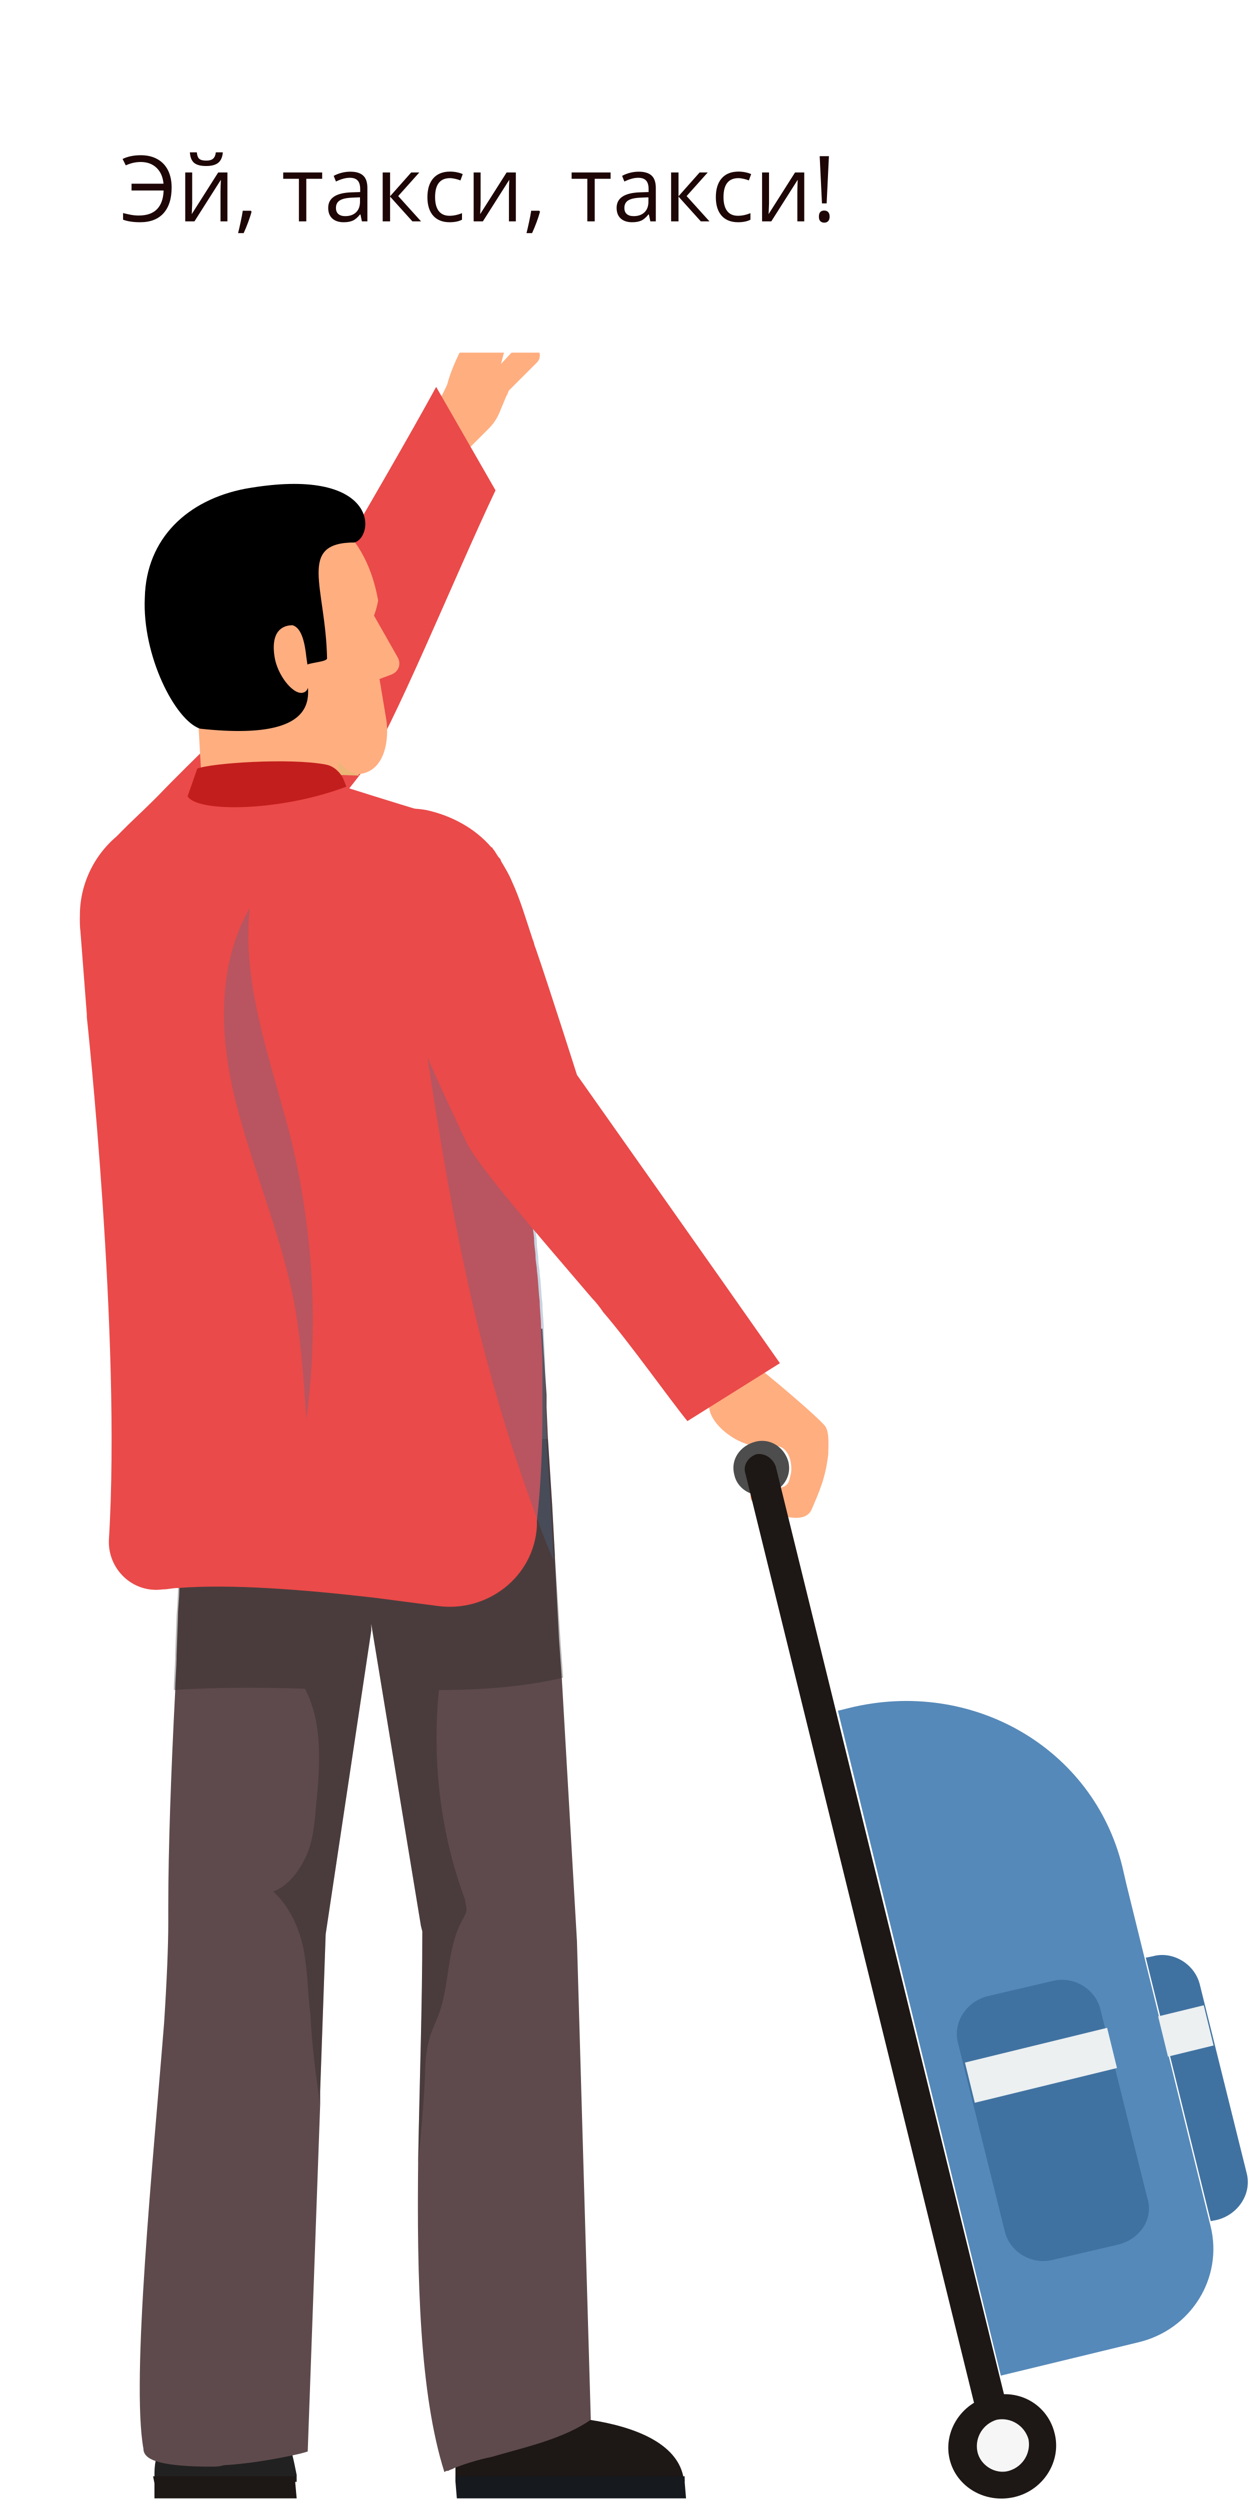 <svg width="219" height="438" viewBox="0 0 219 438" fill="none" xmlns="http://www.w3.org/2000/svg">
<path d="M88.742 59.409L89.951 58.2L92.128 56.75L97.692 56.267C98.418 56.267 99.143 55.784 99.143 55.059L101.078 54.817C102.046 54.817 102.772 53.85 102.53 52.884C102.53 52.642 102.288 52.401 102.288 52.159C102.772 51.675 102.772 50.951 102.53 50.226C102.046 49.017 100.836 48.292 99.869 48.534L92.128 50.709C91.886 50.709 91.886 50.709 91.886 50.709C91.886 50.709 91.886 50.709 91.644 50.709C91.644 50.709 91.644 50.709 91.403 50.709C91.403 50.709 91.403 50.709 91.161 50.951L85.597 56.025C84.871 56.75 84.871 57.959 85.597 58.925C86.565 59.892 88.016 60.134 88.742 59.409Z" fill="#FFAE80"/>
<path d="M82.211 78.5L85.597 75.117C86.323 74.392 87.049 73.425 87.533 72.217L88.742 69.317C88.984 69.075 88.984 68.592 89.226 68.35L94.064 63.517C94.79 62.792 94.79 61.584 93.822 60.617C92.854 59.892 91.645 59.651 90.919 60.376L87.775 63.759L88.984 59.167L93.096 53.609L99.627 50.709C100.595 50.226 100.837 49.017 100.353 48.051C99.627 47.084 98.418 46.601 97.45 46.843L89.71 50.468C89.71 50.468 85.597 54.334 84.388 55.542C84.146 55.784 83.904 56.267 83.662 56.509C82.453 58.201 79.55 62.792 78.341 67.384L75.68 72.942L82.211 78.5Z" fill="#FFAE80"/>
<path d="M16.667 151.396C19.328 147.046 22.956 144.146 26.827 140.279C27.069 140.038 27.553 139.554 27.794 139.313C33.116 133.755 44.485 122.88 44.485 122.88C44.485 122.88 67.466 84.214 76.416 67.781L86.817 85.906C79.802 100.647 68.433 128.68 63.837 134.721C55.371 145.838 45.453 156.712 36.261 168.07C33.6 171.212 29.246 173.87 25.134 174.595C23.924 174.837 22.956 174.837 21.989 174.595C18.36 173.87 15.941 170.97 14.974 167.104C13.281 162.029 13.764 156.229 16.667 151.396Z" fill="#EA4A49"/>
<path d="M144.626 249.946C145.351 251.154 145.11 253.329 145.11 254.779C144.626 258.887 143.658 261.062 142.207 264.445C140.513 268.312 131.805 263.479 131.563 262.754C131.321 262.029 131.563 261.062 132.289 260.579C133.982 259.37 136.401 261.545 137.853 260.095C138.336 259.612 138.336 258.887 138.578 258.162C138.82 256.47 138.336 254.296 136.885 253.571C135.917 253.087 134.466 253.329 133.257 253.329C130.112 253.571 125.758 250.671 124.548 247.771C123.339 244.871 125.758 242.212 128.177 240.279C129.144 239.313 130.596 238.829 132.047 239.071C132.773 239.313 143.658 248.496 144.626 249.946Z" fill="#FFAE80"/>
<path d="M27.061 433.85C27.061 434.091 27.061 434.575 27.061 434.816H51.976V434.333C51.976 434.091 51.976 434.091 51.976 433.85V433.608C51.734 432.4 51.492 431.192 51.25 430.225C50.041 426.358 47.138 425.15 43.751 424.667C42.542 424.425 41.332 424.425 39.881 424.425H38.913C33.108 424.425 28.27 424.908 27.302 430.95C27.061 432.158 27.061 432.883 27.061 433.85Z" fill="#212121"/>
<path d="M26.818 433.85L27.06 435.058V437.716H51.976L51.734 435.058V434.575V434.091V433.85H26.818Z" fill="#1D1715"/>
<path d="M79.796 432.4C79.796 432.883 79.796 433.366 79.796 433.85V434.816H119.951C119.951 434.333 119.951 434.091 119.709 433.85C118.499 428.05 111.242 425.15 103.26 423.942C96.97 422.975 90.439 423.217 85.359 423.942C83.666 424.183 82.215 424.425 81.005 424.908C80.521 425.15 79.312 425.392 79.796 432.4Z" fill="#1D1715"/>
<path d="M79.797 433.849V434.816L80.039 437.716H120.194L119.952 434.816V433.849H79.797Z" fill="#16191E"/>
<path d="M25.128 429.017C25.128 429.983 25.854 430.708 27.305 431.192C29.482 431.916 33.11 432.158 36.981 432.158C37.706 432.158 38.432 432.158 39.158 431.916C43.27 431.675 47.624 430.95 51.011 430.225C52.22 429.983 53.188 429.742 53.913 429.5L56.091 368.843V366.426L57.058 338.877L65.041 285.711V284.503L73.749 337.427L73.991 338.394C73.991 351.202 73.507 364.735 73.265 378.268C73.023 399.292 73.507 419.35 77.861 433.125C78.103 432.883 78.345 432.883 78.587 432.883C78.829 432.641 79.313 432.641 79.555 432.4C81.49 431.675 83.667 430.95 86.086 430.466C91.891 428.775 98.664 427.325 103.502 423.942V423.7L101.083 340.085L98.422 293.928L97.939 287.161L97.213 272.903V272.42L96.729 263.479L96.004 252.12L95.762 246.562V244.387L95.52 240.762L95.278 237.138L95.036 232.788H27.063C26.821 234.479 26.821 235.929 26.821 237.621C26.821 238.829 26.821 239.796 26.821 241.004C26.821 245.112 27.063 248.979 27.305 252.845C27.305 253.57 27.547 254.054 27.547 254.779C28.031 258.645 28.756 262.512 29.482 266.137C29.724 267.345 29.966 268.312 30.208 269.52C30.692 271.212 31.175 272.903 31.659 274.595C31.659 275.803 31.417 277.012 31.417 278.462C31.417 280.153 31.175 281.603 31.175 283.295L30.933 290.061C30.933 292.236 30.692 294.411 30.692 296.345C29.966 310.361 29.482 323.894 29.482 334.044C29.482 335.01 29.482 335.977 29.482 336.944C29.482 340.81 29.24 346.852 28.756 354.343C26.821 378.751 22.951 416.934 25.128 429.017Z" fill="#5E4A4C"/>
<path opacity="0.3" d="M27.305 254.779C27.788 258.646 28.514 262.512 29.24 266.137C29.482 267.345 29.724 268.312 29.966 269.52C30.449 271.212 30.933 272.904 31.417 274.595C31.175 277.495 31.175 280.395 30.933 283.053L30.691 289.82C30.691 291.995 30.449 294.17 30.449 296.103C36.981 295.62 44.963 295.62 53.429 295.861C56.574 301.903 56.09 309.395 55.365 316.403C55.123 319.303 54.881 322.444 53.671 325.103C52.462 327.761 50.527 330.419 47.866 331.386C50.769 334.044 52.462 337.911 53.188 341.535C53.913 345.402 53.913 349.269 54.397 353.135C54.639 358.452 55.365 363.768 56.09 368.843V366.427L57.058 338.877L65.04 285.712V284.503L73.749 337.427L73.991 338.394C73.991 351.202 73.507 364.977 73.265 378.268C73.265 378.51 73.265 378.751 73.265 378.993C73.749 373.918 74.233 368.843 74.475 363.527C74.475 361.11 74.716 358.693 75.442 356.519C75.926 355.069 76.652 353.619 77.135 352.169C78.829 346.852 78.345 340.811 81.248 335.977C81.49 335.494 81.731 335.011 81.731 334.527C81.731 334.044 81.49 333.319 81.49 332.836C77.135 321.236 75.684 308.428 76.894 296.103C85.118 296.103 92.617 295.378 98.664 293.928L98.18 287.162L97.213 272.42L96.729 263.479L96.003 252.121C83.909 251.879 71.572 253.812 59.477 254.296C48.592 255.262 37.948 254.779 27.305 254.779Z" fill="#1D1D1B"/>
<path d="M55.121 130.323L61.894 129.356L62.862 135.881L55.605 135.64L55.121 130.323Z" fill="#EBB677"/>
<path d="M35.286 136.123L34.076 114.857C43.268 114.615 55.363 113.89 57.54 113.407C57.54 113.407 58.508 128.873 59.475 135.398C63.588 152.314 43.51 154.731 35.286 136.123Z" fill="#FFAE80"/>
<path d="M31.416 118.724C29.239 114.857 28.997 112.924 28.029 108.574C25.61 88.033 37.705 88.999 45.446 87.791C54.396 86.825 63.83 91.658 66.249 105.191C66.007 106.641 65.523 107.849 65.523 107.849L69.635 115.099C70.361 116.307 69.877 117.757 68.426 118.241L66.491 118.965C66.733 120.415 67.7 126.215 67.7 126.215C68.184 129.599 67.458 135.398 62.62 135.64C60.685 135.398 56.089 132.257 53.67 119.932C50.526 120.174 33.109 121.624 31.416 118.724Z" fill="#FFAE80"/>
<path d="M35.046 127.665C59.478 130.323 53.188 119.207 53.43 116.79C53.43 116.065 57.3 116.065 57.3 115.34C57.059 102.774 51.979 95.041 62.139 95.041C65.767 93.832 66.251 81.508 43.029 85.616C32.869 87.549 25.612 94.316 25.37 104.707C24.886 114.857 30.692 126.215 35.046 127.665Z" fill="black"/>
<path d="M48.106 115.099C48.59 118.241 51.251 121.624 52.944 121.382C54.638 121.14 54.154 118.482 53.67 115.099C53.428 112.924 52.944 110.024 51.251 109.541C49.558 109.541 47.381 110.507 48.106 115.099Z" fill="#FFAE80"/>
<path d="M14 160.289C14 160.773 14 161.256 14 161.739V161.981L15.21 177.689V178.172C15.21 178.172 21.257 234.238 19.08 269.762C18.838 274.837 23.192 279.187 28.514 278.462C29.481 278.462 30.207 278.22 31.175 278.22C40.367 277.495 52.945 278.462 65.524 279.912C69.152 280.395 73.023 280.878 76.651 281.362C85.359 282.57 93.584 276.287 94.068 267.345V267.104C94.068 266.862 94.068 266.62 94.068 266.379C94.793 260.095 95.035 253.571 95.035 246.562V244.388C95.035 242.454 95.035 240.763 95.035 238.829C95.035 236.654 94.793 234.479 94.793 232.546C94.793 231.096 94.552 229.405 94.552 227.955C94.31 226.021 94.31 224.33 94.068 222.638C94.068 221.913 93.826 220.946 93.826 220.221C93.826 219.255 93.584 218.288 93.584 217.321C93.584 216.355 93.342 215.63 93.342 214.663C93.342 213.697 93.1 212.972 93.1 212.005V211.763C93.1 211.038 92.858 210.313 92.858 209.347C92.858 208.38 92.616 207.655 92.616 206.688C92.133 202.097 91.407 197.747 90.923 193.397C90.197 188.564 89.472 183.972 88.746 179.864C88.262 177.689 88.02 175.514 87.537 173.581C86.811 169.956 86.327 166.814 85.601 163.914C85.118 161.014 84.634 158.839 84.15 157.148C83.666 154.731 83.182 153.281 83.182 153.281C80.763 148.931 81.489 145.548 76.893 143.131C76.893 143.131 76.651 143.131 76.409 142.89C75.925 142.648 75.2 142.406 74.474 142.165H74.232C69.394 140.715 60.202 137.815 60.202 137.815H59.718H59.477L36.496 139.265L32.142 139.506L21.741 145.548C17.145 148.69 14 154.248 14 160.289Z" fill="#EA4A49"/>
<path d="M57.057 133.948C50.767 132.74 36.737 133.706 34.56 134.673L32.867 139.506C34.56 142.406 49.316 142.164 60.685 137.815L60.202 136.606C59.718 135.398 58.508 134.19 57.057 133.948Z" fill="#C21E1D"/>
<path opacity="0.3" d="M71.812 164.398C75.199 187.356 78.344 210.555 83.907 233.03C86.81 244.629 90.197 255.746 94.309 266.62C95.034 268.795 96.002 270.97 96.97 273.387V272.904L96.486 263.962L95.76 252.604L95.518 247.046V244.871C95.518 242.938 95.518 241.246 95.518 239.313C95.518 237.138 95.276 234.963 95.276 233.03C95.276 231.58 95.034 229.888 95.034 228.438C94.793 226.505 94.793 224.813 94.551 223.121C94.551 222.396 94.309 221.43 94.309 220.705C94.309 219.738 94.067 218.771 94.067 217.805C94.067 216.838 93.825 216.113 93.825 215.147C93.825 214.18 93.583 213.455 93.583 212.488V212.247C83.907 197.747 79.553 180.106 71.812 164.398Z" fill="#456F96"/>
<path d="M64.799 144.823C64.073 145.79 63.831 146.756 63.347 147.723C62.38 151.59 62.621 156.665 64.315 160.29C64.315 160.29 64.315 160.29 64.315 160.531C65.766 164.156 67.459 167.539 68.911 171.164C69.878 173.339 70.846 175.514 71.814 177.931C73.265 181.072 74.474 184.456 75.926 187.597C77.861 191.947 79.796 196.055 81.731 200.164C83.908 204.514 94.068 216.113 103.744 227.471C104.47 228.196 105.195 229.163 105.679 229.888C110.275 235.205 117.29 245.113 120.435 248.979L136.642 238.829C125.998 223.605 101.083 188.322 101.083 188.322C101.083 188.322 96.245 173.098 93.826 166.089C93.584 165.606 93.584 165.123 93.342 164.639C92.133 161.015 91.165 157.631 89.714 154.49C89.23 153.281 88.504 152.073 87.779 150.865C87.779 150.865 87.779 150.623 87.537 150.381C87.053 149.898 86.811 149.173 86.327 148.69C86.327 148.69 86.327 148.448 86.085 148.448C83.183 145.065 79.07 142.89 74.716 141.923C70.604 141.198 66.976 141.923 64.799 144.823Z" fill="#EA4A49"/>
<path opacity="0.3" d="M51.253 226.746C48.834 215.388 44.238 204.513 41.335 193.155C38.433 181.797 37.949 169.231 43.754 159.081C42.303 172.856 47.625 186.147 51.011 199.68C54.882 215.63 55.849 232.546 53.672 248.737C53.188 241.488 52.705 233.996 51.253 226.746Z" fill="#456F96"/>
<path d="M148.738 299.244L146.803 299.727L175.347 416.208L199.294 410.408C208.728 408.233 214.292 399.05 212.115 390.109L208.728 376.334L197.359 330.177L196.633 327.035C191.554 306.252 170.267 293.928 148.738 299.244Z" fill="#5589B9"/>
<path d="M138.093 255.987C138.818 258.645 137.125 261.062 134.464 261.787C131.803 262.512 129.143 260.82 128.659 258.404C127.933 255.745 129.626 253.329 132.287 252.604C134.948 251.879 137.367 253.57 138.093 255.987Z" fill="#4D4D4D"/>
<path d="M172.687 429.258L178.008 428.05L135.918 256.954C135.435 255.504 133.983 254.537 132.532 254.779C131.08 255.262 130.113 256.712 130.597 258.162L172.687 429.258Z" fill="#1D1715"/>
<path d="M195.909 393.25L184.54 395.909C180.911 396.875 177.041 394.7 176.073 391.076L167.849 357.968C166.881 354.343 169.3 350.718 172.929 349.751L184.298 347.093C187.926 346.127 191.797 348.301 192.764 351.926L200.989 385.034C202.198 388.659 199.779 392.284 195.909 393.25Z" fill="#4072A1"/>
<path d="M210.18 347.576L218.405 380.684C219.372 384.309 216.953 387.934 213.325 388.901L212.115 389.142L200.746 342.985L201.956 342.743C205.342 341.777 209.213 343.952 210.18 347.576Z" fill="#4072A1"/>
<path d="M193.97 355.276L169.062 361.362L170.787 368.405L195.694 362.318L193.97 355.276Z" fill="#ECF0F1"/>
<path d="M210.896 351.325L202.906 353.276L204.629 360.318L212.618 358.368L210.896 351.325Z" fill="#ECF0F1"/>
<path d="M184.78 426.358C185.989 431.191 182.844 436.266 177.765 437.474C172.685 438.683 167.605 435.783 166.396 430.95C165.186 426.116 168.331 421.042 173.411 419.833C178.49 418.383 183.57 421.283 184.78 426.358Z" fill="#1D1715"/>
<path d="M180.185 427.324C180.669 429.741 179.218 432.157 176.799 432.882C174.38 433.607 171.719 431.916 171.235 429.499C170.751 427.083 172.203 424.666 174.622 423.941C177.041 423.458 179.46 424.908 180.185 427.324Z" fill="#F6F6F6"/>
<g filter="url(#filter0_d)">
<path d="M149 0.781H19C10.716 0.781 4 7.497 4 15.781V42.781C4 51.065 10.716 57.781 19 57.781H28L48 77.781L68 57.781H149C157.284 57.781 164 51.065 164 42.781V15.781C164 7.497 157.284 0.781 149 0.781Z" fill="white"/>
<path d="M24.648 24.383C23.753 24.383 22.883 24.581 22.039 24.976L21.477 23.851C22.372 23.414 23.435 23.195 24.664 23.195C25.794 23.195 26.766 23.424 27.578 23.883C28.396 24.341 29.016 24.994 29.438 25.843C29.859 26.692 30.07 27.692 30.07 28.843C30.07 30.802 29.596 32.307 28.648 33.359C27.701 34.411 26.336 34.937 24.555 34.937C23.372 34.937 22.375 34.789 21.562 34.492V33.328C21.995 33.437 22.435 33.536 22.883 33.625C23.331 33.713 23.812 33.758 24.328 33.758C25.74 33.758 26.805 33.383 27.523 32.633C28.242 31.877 28.622 30.791 28.664 29.375H23.047V28.187H28.648C28.534 26.994 28.122 26.062 27.414 25.39C26.711 24.718 25.789 24.383 24.648 24.383ZM33.672 26.218V31.648L33.617 33.07L33.594 33.515L38.227 26.218H39.844V34.781H38.633V29.547L38.656 28.515L38.695 27.5L34.07 34.781H32.453V26.218H33.672ZM36.117 25.086C35.154 25.086 34.45 24.901 34.008 24.531C33.565 24.156 33.318 23.541 33.266 22.687H34.484C34.531 23.229 34.672 23.607 34.906 23.82C35.146 24.034 35.56 24.14 36.148 24.14C36.685 24.14 37.081 24.026 37.336 23.797C37.596 23.567 37.755 23.198 37.812 22.687H39.039C38.977 23.51 38.714 24.117 38.25 24.508C37.786 24.893 37.075 25.086 36.117 25.086ZM43.953 32.922L44.07 33.101C43.935 33.622 43.74 34.226 43.484 34.914C43.229 35.606 42.964 36.25 42.688 36.843H41.711C41.852 36.302 42.005 35.633 42.172 34.836C42.344 34.039 42.464 33.401 42.531 32.922H43.953ZM56.445 27.328H53.664V34.781H52.367V27.328H49.617V26.218H56.445V27.328ZM63.406 34.781L63.148 33.562H63.086C62.659 34.099 62.232 34.463 61.805 34.656C61.383 34.843 60.854 34.937 60.219 34.937C59.37 34.937 58.703 34.718 58.219 34.281C57.74 33.843 57.5 33.221 57.5 32.414C57.5 30.685 58.883 29.778 61.648 29.695L63.102 29.648V29.117C63.102 28.445 62.956 27.95 62.664 27.633C62.378 27.31 61.917 27.148 61.281 27.148C60.568 27.148 59.76 27.367 58.859 27.804L58.461 26.812C58.883 26.583 59.344 26.403 59.844 26.273C60.349 26.143 60.854 26.078 61.359 26.078C62.38 26.078 63.135 26.304 63.625 26.758C64.12 27.211 64.367 27.937 64.367 28.937V34.781H63.406ZM60.477 33.867C61.284 33.867 61.917 33.646 62.375 33.203C62.839 32.76 63.07 32.14 63.07 31.343V30.57L61.773 30.625C60.742 30.661 59.997 30.823 59.539 31.109C59.086 31.39 58.859 31.831 58.859 32.429C58.859 32.898 59 33.255 59.281 33.5C59.568 33.745 59.966 33.867 60.477 33.867ZM72.039 26.218H73.461L69.766 30.351L73.766 34.781H72.25L68.344 30.445V34.781H67.047V26.218H68.344V30.383L72.039 26.218ZM78.781 34.937C77.542 34.937 76.581 34.557 75.898 33.797C75.221 33.031 74.883 31.95 74.883 30.554C74.883 29.122 75.227 28.015 75.914 27.234C76.607 26.453 77.591 26.062 78.867 26.062C79.279 26.062 79.69 26.107 80.102 26.195C80.513 26.284 80.836 26.388 81.07 26.508L80.672 27.609C80.385 27.494 80.073 27.401 79.734 27.328C79.396 27.25 79.096 27.211 78.836 27.211C77.096 27.211 76.227 28.32 76.227 30.539C76.227 31.591 76.438 32.398 76.859 32.961C77.287 33.523 77.917 33.804 78.75 33.804C79.463 33.804 80.195 33.651 80.945 33.343V34.492C80.372 34.789 79.651 34.937 78.781 34.937ZM84.203 26.218V31.648L84.148 33.07L84.125 33.515L88.758 26.218H90.375V34.781H89.164V29.547L89.188 28.515L89.227 27.5L84.602 34.781H82.984V26.218H84.203ZM94.484 32.922L94.602 33.101C94.466 33.622 94.271 34.226 94.016 34.914C93.76 35.606 93.495 36.25 93.219 36.843H92.242C92.383 36.302 92.537 35.633 92.703 34.836C92.875 34.039 92.995 33.401 93.062 32.922H94.484ZM106.977 27.328H104.195V34.781H102.898V27.328H100.148V26.218H106.977V27.328ZM113.938 34.781L113.68 33.562H113.617C113.19 34.099 112.763 34.463 112.336 34.656C111.914 34.843 111.385 34.937 110.75 34.937C109.901 34.937 109.234 34.718 108.75 34.281C108.271 33.843 108.031 33.221 108.031 32.414C108.031 30.685 109.414 29.778 112.18 29.695L113.633 29.648V29.117C113.633 28.445 113.487 27.95 113.195 27.633C112.909 27.31 112.448 27.148 111.812 27.148C111.099 27.148 110.292 27.367 109.391 27.804L108.992 26.812C109.414 26.583 109.875 26.403 110.375 26.273C110.88 26.143 111.385 26.078 111.891 26.078C112.911 26.078 113.667 26.304 114.156 26.758C114.651 27.211 114.898 27.937 114.898 28.937V34.781H113.938ZM111.008 33.867C111.815 33.867 112.448 33.646 112.906 33.203C113.37 32.76 113.602 32.14 113.602 31.343V30.57L112.305 30.625C111.273 30.661 110.529 30.823 110.07 31.109C109.617 31.39 109.391 31.831 109.391 32.429C109.391 32.898 109.531 33.255 109.812 33.5C110.099 33.745 110.497 33.867 111.008 33.867ZM122.57 26.218H123.992L120.297 30.351L124.297 34.781H122.781L118.875 30.445V34.781H117.578V26.218H118.875V30.383L122.57 26.218ZM129.312 34.937C128.073 34.937 127.112 34.557 126.43 33.797C125.753 33.031 125.414 31.95 125.414 30.554C125.414 29.122 125.758 28.015 126.445 27.234C127.138 26.453 128.122 26.062 129.398 26.062C129.81 26.062 130.221 26.107 130.633 26.195C131.044 26.284 131.367 26.388 131.602 26.508L131.203 27.609C130.917 27.494 130.604 27.401 130.266 27.328C129.927 27.25 129.628 27.211 129.367 27.211C127.628 27.211 126.758 28.32 126.758 30.539C126.758 31.591 126.969 32.398 127.391 32.961C127.818 33.523 128.448 33.804 129.281 33.804C129.995 33.804 130.727 33.651 131.477 33.343V34.492C130.904 34.789 130.182 34.937 129.312 34.937ZM134.734 26.218V31.648L134.68 33.07L134.656 33.515L139.289 26.218H140.906V34.781H139.695V29.547L139.719 28.515L139.758 27.5L135.133 34.781H133.516V26.218H134.734ZM144.828 31.633H144.008L143.609 23.359H145.227L144.828 31.633ZM143.469 33.953C143.469 33.245 143.781 32.89 144.406 32.89C144.708 32.89 144.94 32.981 145.102 33.164C145.268 33.346 145.352 33.609 145.352 33.953C145.352 34.286 145.268 34.547 145.102 34.734C144.935 34.916 144.703 35.008 144.406 35.008C144.135 35.008 143.911 34.927 143.734 34.765C143.557 34.599 143.469 34.328 143.469 33.953Z" fill="#1E0606"/>
</g>
<defs>
<filter id="filter0_d" x="0" y="0.781" width="168" height="85" filterUnits="userSpaceOnUse" color-interpolation-filters="sRGB">
<feFlood flood-opacity="0" result="BackgroundImageFix"/>
<feColorMatrix in="SourceAlpha" type="matrix" values="0 0 0 0 0 0 0 0 0 0 0 0 0 0 0 0 0 0 127 0"/>
<feOffset dy="4"/>
<feGaussianBlur stdDeviation="2"/>
<feColorMatrix type="matrix" values="0 0 0 0 0 0 0 0 0 0 0 0 0 0 0 0 0 0 0.25 0"/>
<feBlend mode="normal" in2="BackgroundImageFix" result="effect1_dropShadow"/>
<feBlend mode="normal" in="SourceGraphic" in2="effect1_dropShadow" result="shape"/>
</filter>
</defs>
</svg>
